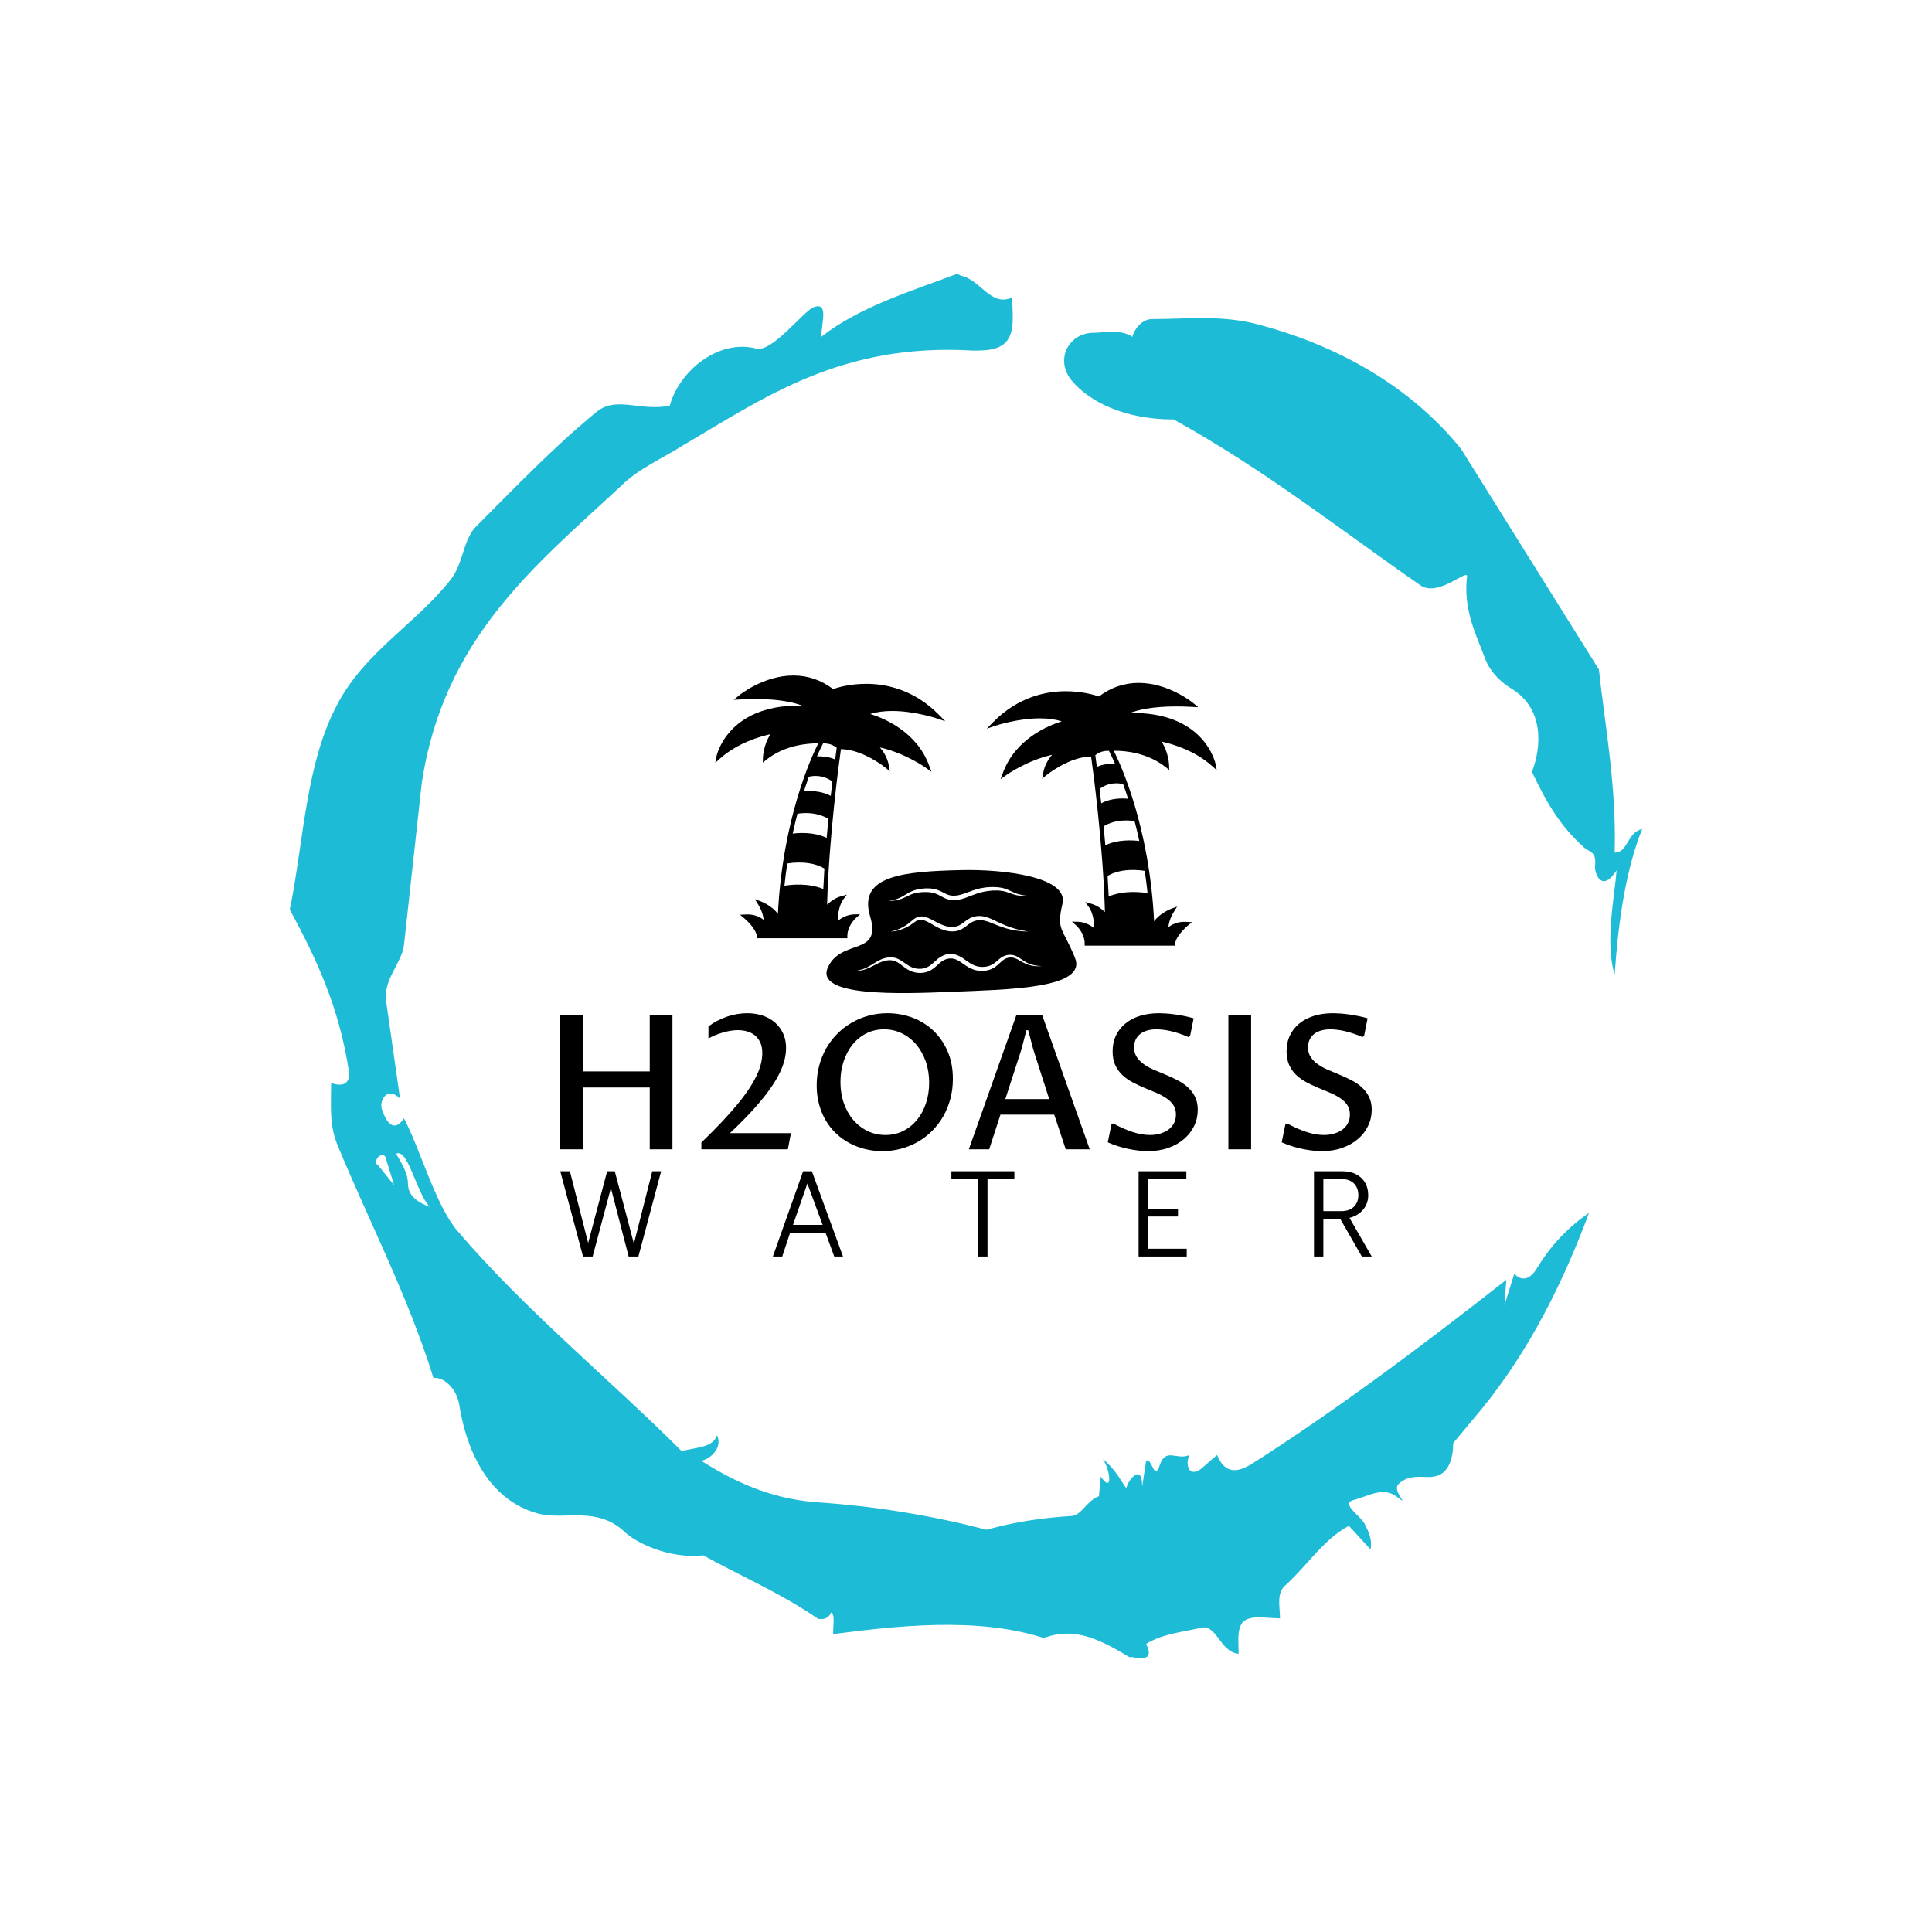 <svg xmlns="http://www.w3.org/2000/svg" version="1.1" xmlns:xlink="http://www.w3.org/1999/xlink" xmlns:svgjs="http://svgjs.dev/svgjs" width="1000" height="1000" viewBox="0 0 1000 1000"><rect width="1000" height="1000" fill="#ffffff"></rect><g transform="matrix(0.7,0,0,0.7,150,106.25)"><svg viewBox="0 0 320 360" data-background-color="#ffffff" preserveAspectRatio="xMidYMid meet" height="1125" width="1000" xmlns="http://www.w3.org/2000/svg" xmlns:xlink="http://www.w3.org/1999/xlink"><g id="tight-bounds" transform="matrix(1,0,0,1,0,0)"><svg viewBox="0 0 320 360" height="360" width="320"><g><svg></svg></g><g><svg viewBox="0 0 320 360" height="360" width="320"><g><path xmlns="http://www.w3.org/2000/svg" d="M20.961 227.22l3.726 4.658-1.863-6.056c-0.466-2.795-3.726 0.466-1.863 1.398M25.153 224.425c1.397 2.329 2.795 4.658 2.795 6.987 0 3.261 2.795 4.658 5.123 5.589-3.261-3.726-5.124-13.974-7.918-12.576M204.017 26.929c7.918 0 15.371-0.932 23.756 0.931 20.495 5.124 37.729 15.371 49.374 29.811l32.606 52.169c1.397 13.042 4.192 27.482 3.726 43.319 3.261 0 2.795-4.658 6.521-5.59-3.726 9.316-5.59 20.961-6.521 34.469-2.329-7.453 0-18.632 0.466-24.687-3.261 5.124-5.124 1.397-5.124-0.932 0.466-3.726-1.397-3.261-2.795-4.658-5.124-4.658-8.384-9.782-12.11-17.7 2.329-6.055 2.795-14.905-4.658-19.563-2.329-1.397-5.124-3.726-6.521-7.453-1.863-5.124-5.124-11.179-4.193-19.097 0.466-2.329-6.987 5.124-11.179 1.863-18.166-12.576-36.332-27.016-58.224-39.127-11.645 0-20.029-4.192-24.221-9.316-3.726-4.658-0.932-10.713 4.658-11.179 3.261 0 6.987-0.932 9.782 0.932 0.466-1.863 2.329-4.192 4.657-4.192M157.904 16.215l0.932 0.466c4.658 0.932 6.987 7.453 12.11 5.124 0 3.261 0.466 6.521-0.466 8.85-1.397 3.726-5.59 3.726-8.85 3.726-31.208-1.863-49.374 11.179-68.471 22.358-5.124 3.261-10.713 5.59-14.906 9.782-20.029 18.632-41.921 35.866-47.045 70.335l-4.192 38.195c-0.466 4.192-5.124 8.384-4.192 13.508l3.26 22.824c-3.261-3.261-5.124 0.932-4.192 2.795 0.466 1.397 2.329 6.055 5.124 1.863 3.726 6.987 7.453 20.495 12.576 26.55 15.837 18.632 36.332 35.4 53.101 52.169 4.192-0.932 7.453-0.932 8.384-3.727 1.397 2.795-1.397 5.59-3.726 6.056 7.453 4.658 15.837 8.85 27.016 9.781 14.44 0.932 27.948 3.261 40.524 6.522 6.521-1.863 13.042-2.795 20.029-3.261 2.329 0 3.726-3.726 6.521-4.658l0.466-4.658c2.795 4.192 2.329-1.397 0.466-4.192 3.261 2.795 4.192 5.124 5.589 6.987 0-1.397 3.726-6.521 3.727-0.466l0.931-6.055c1.397-0.932 1.863 5.124 3.261 0.931 1.397-4.192 4.192-0.932 6.987-2.329-0.932 1.863-0.466 5.59 2.794 3.261l3.727-3.261c2.329 5.59 6.055 3.261 7.918 2.329 20.495-13.042 40.99-28.413 60.553-43.784l-0.466 6.055 2.329-7.453c2.329 2.329 4.192 0.466 5.124-0.931 2.795-4.658 6.521-9.316 12.577-13.508-7.453 20.029-16.303 35.866-27.482 48.908l-4.658 5.59c0 3.261-0.932 7.453-4.658 7.918-1.863 0.466-5.59-0.932-8.384 1.863-1.397 1.863 3.261 5.59-0.466 2.795-3.261-2.329-6.521 0-10.248 0.932-2.795 0.932 1.863 3.726 2.795 5.589 0.932 1.863 1.863 3.726 1.398 6.056l-5.124-5.59c-6.055 3.261-9.782 9.316-14.906 13.974-2.329 1.863-1.397 5.124-1.397 7.918-3.261 0-6.987-0.932-8.85 0.932-1.397 1.863-0.932 4.658-0.932 7.453-4.658-0.466-5.124-7.453-9.315-6.056-4.192 0.932-8.85 1.397-12.577 3.727 2.795 5.59-4.658 2.329-3.726 3.26-6.987-4.192-13.042-7.453-20.495-4.658-15.837-5.124-35.4-2.795-49.84-0.931 0-2.329 0.466-4.658-0.466-5.124-0.932 2.329-3.726 1.397-3.26 1.397-8.85-6.055-17.7-9.782-27.016-14.905-8.384 0.932-16.303-3.261-18.632-5.59-6.521-6.055-13.974-2.795-20.029-4.192-13.042-3.261-17.7-16.769-19.098-26.084-0.932-4.658-4.658-6.521-6.055-6.056-6.055-19.563-15.371-37.263-22.824-55.429-1.863-4.658-1.397-9.316-1.397-14.44 2.329 0.932 4.658 0.466 4.192-2.794-2.329-15.371-7.918-27.016-13.974-38.195 3.261-15.837 3.726-34.469 11.179-48.443 6.521-12.576 18.632-19.098 27.016-29.811 2.795-3.726 2.795-8.85 5.59-12.11 9.316-9.316 18.632-19.098 28.879-27.482 4.658-3.726 10.247 0 17.234-1.397 2.329-8.384 11.645-15.837 20.495-13.508 3.726 0.932 11.179-8.85 13.508-9.782 3.726-1.397 1.863 3.726 1.863 6.987 8.85-6.987 20.961-10.713 32.14-14.906" fill="#1ebbd7" fill-rule="nonzero" stroke="none" stroke-width="1" stroke-linecap="butt" stroke-linejoin="miter" stroke-miterlimit="10" stroke-dasharray="" stroke-dashoffset="0" font-family="none" font-weight="none" font-size="none" text-anchor="none" style="mix-blend-mode: normal" data-fill-palette-color="tertiary"></path></g><g transform="matrix(1,0,0,1,64,111.263)"><svg viewBox="0 0 192 137.475" height="137.475" width="192"><g><svg viewBox="0 0 192 137.475" height="137.475" width="192"><g><svg viewBox="0 0 192 137.475" height="137.475" width="192"><g transform="matrix(1,0,0,1,0,79.907)"><svg viewBox="0 0 192 57.568" height="57.568" width="192"><g id="textblocktransform"><svg viewBox="0 0 192 57.568" height="57.568" width="192" id="textblock"><g><svg viewBox="0 0 192 32.636" height="32.636" width="192"><g transform="matrix(1,0,0,1,0,0)"><svg width="192" viewBox="5.03 -36.25 216.15 36.74" height="32.636" data-palette-color="#1ebbd7"><path d="M11.08 0L5.03 0 5.03-35.77 11.08-35.77 11.08-20.75 28.86-20.75 28.86-35.77 34.91-35.77 34.91 0 28.86 0 28.86-16.46 11.08-16.46 11.08 0ZM42.62 0L42.62-1.81Q45.7-4.79 48.11-7.34 50.51-9.89 52.3-12.08 54.1-14.28 55.34-16.17 56.59-18.07 57.37-19.73 58.15-21.39 58.49-22.84 58.84-24.29 58.84-25.63L58.84-25.63Q58.84-27.32 58.29-28.49 57.74-29.66 56.82-30.38 55.91-31.1 54.75-31.42 53.59-31.74 52.37-31.74L52.37-31.74Q51.41-31.74 50.36-31.57 49.31-31.4 48.28-31.09 47.24-30.79 46.27-30.38 45.31-29.98 44.5-29.52L44.5-29.52 44.5-32.74Q46.63-34.35 49.34-35.3 52.05-36.25 54.83-36.25L54.83-36.25Q57.05-36.25 58.96-35.61 60.86-34.96 62.24-33.75 63.62-32.54 64.4-30.83 65.18-29.13 65.18-26.98L65.18-26.98Q65.18-24.68 64.27-22.19 63.35-19.7 61.48-16.92 59.62-14.14 56.81-11 54-7.86 50.22-4.3L50.22-4.3 66.48-4.3 65.65 0 42.62 0ZM91.65-3.81L91.65-3.81Q94.28-3.81 96.43-4.91 98.58-6.01 100.1-7.9 101.63-9.79 102.46-12.33 103.29-14.87 103.29-17.75L103.29-17.75Q103.29-20.8 102.38-23.4 101.46-26 99.85-27.91 98.24-29.81 96.04-30.88 93.84-31.96 91.28-31.96L91.28-31.96Q88.62-31.96 86.47-30.83 84.32-29.71 82.81-27.8 81.29-25.88 80.48-23.34 79.66-20.8 79.66-17.94L79.66-17.94Q79.66-14.89 80.56-12.3 81.46-9.72 83.06-7.84 84.66-5.96 86.86-4.88 89.06-3.81 91.65-3.81ZM90.82 0.49L90.82 0.49Q88.45 0.49 86.23-0.06 84-0.61 82.06-1.65 80.12-2.69 78.52-4.2 76.92-5.71 75.76-7.67 74.6-9.62 73.97-11.98 73.33-14.33 73.33-17.04L73.33-17.04Q73.33-19.85 74.02-22.36 74.7-24.88 75.93-27 77.17-29.13 78.9-30.85 80.63-32.57 82.72-33.76 84.81-34.96 87.2-35.61 89.59-36.25 92.18-36.25L92.18-36.25Q95.67-36.25 98.84-35.07 102-33.89 104.39-31.63 106.78-29.37 108.2-26.12 109.61-22.88 109.61-18.75L109.61-18.75Q109.61-15.97 108.94-13.45 108.27-10.94 107.05-8.8 105.83-6.67 104.12-4.94 102.41-3.22 100.32-2.01 98.24-0.81 95.83-0.16 93.43 0.49 90.82 0.49ZM139.67 0L136.61-9.23 122.28-9.23 119.28 0 113.86 0 126.53-35.77 133.39-35.77 146.06 0 139.67 0ZM123.58-13.38L135.27-13.38 131.02-26.61 129.68-31.71 129.19-31.71 127.87-26.61 123.58-13.38ZM162.15-3.81L162.15-3.81Q163.61-3.81 164.87-4.19 166.13-4.57 167.06-5.26 167.98-5.96 168.51-6.97 169.03-7.98 169.03-9.25L169.03-9.25Q169.03-10.77 168.31-11.82 167.59-12.87 166.4-13.66 165.2-14.45 163.69-15.09 162.17-15.72 160.6-16.38 159.02-17.04 157.51-17.83 156-18.63 154.8-19.74 153.6-20.85 152.88-22.39 152.16-23.93 152.16-26.1L152.16-26.1Q152.16-28.47 153.07-30.35 153.97-32.23 155.61-33.54 157.24-34.86 159.51-35.56 161.78-36.25 164.52-36.25L164.52-36.25Q165.32-36.25 166.37-36.18 167.42-36.11 168.62-35.95 169.81-35.79 171.12-35.53 172.43-35.28 173.74-34.89L173.74-34.89 172.79-30.15 172.33-29.91Q171.03-30.49 169.81-30.88 168.59-31.27 167.49-31.52 166.4-31.76 165.46-31.86 164.52-31.96 163.81-31.96L163.81-31.96Q162.47-31.96 161.37-31.64 160.27-31.32 159.5-30.71 158.73-30.1 158.3-29.21 157.88-28.32 157.88-27.17L157.88-27.17Q157.88-25.63 158.61-24.55 159.34-23.46 160.52-22.63 161.71-21.8 163.23-21.15 164.76-20.51 166.36-19.84 167.96-19.17 169.48-18.38 171.01-17.6 172.19-16.53 173.38-15.45 174.11-14 174.84-12.55 174.84-10.52L174.84-10.52Q174.84-8.25 173.89-6.25 172.94-4.25 171.19-2.75 169.45-1.25 167.01-0.38 164.57 0.49 161.56 0.49L161.56 0.49Q160.34 0.49 159 0.33 157.66 0.17 156.26-0.12 154.87-0.42 153.51-0.85 152.14-1.29 150.87-1.86L150.87-1.86 151.85-6.64 152.33-6.88Q154.92-5.47 157.39-4.64 159.85-3.81 162.15-3.81ZM189.05-35.77L189.05 0 183 0 183-35.77 189.05-35.77ZM208.48-3.81L208.48-3.81Q209.95-3.81 211.2-4.19 212.46-4.57 213.39-5.26 214.32-5.96 214.84-6.97 215.37-7.98 215.37-9.25L215.37-9.25Q215.37-10.77 214.65-11.82 213.93-12.87 212.73-13.66 211.53-14.45 210.02-15.09 208.51-15.72 206.93-16.38 205.36-17.04 203.84-17.83 202.33-18.63 201.13-19.74 199.94-20.85 199.22-22.39 198.5-23.93 198.5-26.1L198.5-26.1Q198.5-28.47 199.4-30.35 200.3-32.23 201.94-33.54 203.57-34.86 205.84-35.56 208.11-36.25 210.85-36.25L210.85-36.25Q211.65-36.25 212.7-36.18 213.75-36.11 214.95-35.95 216.15-35.79 217.45-35.53 218.76-35.28 220.08-34.89L220.08-34.89 219.13-30.15 218.66-29.91Q217.37-30.49 216.15-30.88 214.93-31.27 213.83-31.52 212.73-31.76 211.79-31.86 210.85-31.96 210.14-31.96L210.14-31.96Q208.8-31.96 207.7-31.64 206.6-31.32 205.83-30.71 205.06-30.1 204.64-29.21 204.21-28.32 204.21-27.17L204.21-27.17Q204.21-25.63 204.94-24.55 205.67-23.46 206.86-22.63 208.04-21.8 209.57-21.15 211.09-20.51 212.69-19.84 214.29-19.17 215.82-18.38 217.34-17.6 218.53-16.53 219.71-15.45 220.44-14 221.18-12.55 221.18-10.52L221.18-10.52Q221.18-8.25 220.22-6.25 219.27-4.25 217.53-2.75 215.78-1.25 213.34-0.38 210.9 0.49 207.9 0.49L207.9 0.49Q206.67 0.49 205.33 0.33 203.99 0.17 202.6-0.12 201.21-0.42 199.84-0.85 198.47-1.29 197.2-1.86L197.2-1.86 198.18-6.64 198.67-6.88Q201.25-5.47 203.72-4.64 206.19-3.81 208.48-3.81Z" opacity="1" transform="matrix(1,0,0,1,0,0)" fill="#000000" class="undefined-text-0" data-fill-palette-color="primary" id="text-0"></path></svg></g></svg></g><g transform="matrix(1,0,0,1,0,37.398)"><svg viewBox="0 0 192 20.169" height="20.169" width="192"><g transform="matrix(1,0,0,1,0,0)"><svg width="192" viewBox="1.1 -34.1 324.62 34.1" height="20.169" data-palette-color="#1ebbd7"><path d="M30.55-5.15L37.9-34.1 41.45-34.1 32.35 0 28.45 0 21.35-27.4 14.05 0 10.2 0 1.1-34.1 4.95-34.1 12.25-5.4 19.85-34.1 22.9-34.1 30.55-5.15ZM114.2 0L110.7 0 107.2-9.55 93.05-9.55 89.9 0 86.15 0 98.25-34.1 101.75-34.1 114.2 0ZM99.95-29.2L94.2-12.65 106.05-12.65 99.95-29.2ZM172.01 0L168.31 0 168.31-31 157.56-31 157.56-34.1 182.76-34.1 182.76-31 172.01-31 172.01 0ZM251.71 0L232.46 0 232.46-34.1 251.56-34.1 251.56-30.95 236.21-30.95 236.21-19.05 248.21-19.05 248.21-16 236.21-16 236.21-3.1 251.71-3.1 251.71 0ZM325.72 0L321.77 0 313.12-15.05 306.37-15.05 306.37 0 302.62 0 302.62-34.1 314.02-34.1Q317.12-34.1 319.47-32.9 321.82-31.7 323.07-29.53 324.32-27.35 324.32-24.55L324.32-24.55Q324.32-21.15 322.27-18.73 320.22-16.3 316.82-15.45L316.82-15.45 325.72 0ZM306.37-31L306.37-18.15 313.52-18.15Q316.82-18.15 318.59-19.9 320.37-21.65 320.37-24.55L320.37-24.55Q320.37-27.45 318.59-29.23 316.82-31 313.52-31L313.52-31 306.37-31Z" opacity="1" transform="matrix(1,0,0,1,0,0)" fill="#000000" class="undefined-text-1" data-fill-palette-color="secondary" id="text-1"></path></svg></g></svg></g></svg></g></svg></g><g transform="matrix(1,0,0,1,36.672,0)"><svg viewBox="0 0 118.656 75.145" height="75.145" width="118.656"><g><svg xmlns="http://www.w3.org/2000/svg" xmlns:xlink="http://www.w3.org/1999/xlink" version="1.1" x="0" y="0" viewBox="4.144 20.959 91.712 58.081" enable-background="new 0 0 100 100" xml:space="preserve" height="75.145" width="118.656" class="icon-icon-0" data-fill-palette-color="accent" id="icon-0"><path d="M44.632 28.796l1.573 0.528-1.164-1.183c-4.601-4.677-9.761-5.659-13.279-5.659-3.078 0-5.372 0.715-6.066 0.96-2.183-1.648-4.622-2.483-7.257-2.483-5.452 0-9.805 3.528-9.987 3.679l-0.935 0.769 1.208-0.067c0.975-0.054 1.924-0.08 2.823-0.08 4.393 0 7.019 0.646 8.46 1.198-0.183-0.003-0.364-0.006-0.543-0.006-13.203 0-15.089 9.235-15.106 9.329l-0.215 1.146 0.87-0.778c3.217-2.875 7.352-4.048 9.223-4.456-1.292 1.978-1.373 4.229-1.376 4.338l-0.024 0.852 0.667-0.53c3.387-2.687 7.545-2.978 9.175-2.978 0.107 0 0.206 0.001 0.296 0.003-1.299 2.576-6.507 13.895-7.375 31.183-1.111-1.525-3.034-2.258-3.131-2.294l-1.076-0.398 0.6 0.979c0.719 1.174 0.942 2.152 0.996 2.799-0.626-0.506-1.699-1.071-3.307-0.985l-1.014 0.057 0.783 0.646c0.593 0.489 2.167 2.036 2.313 3.295l0.042 0.352h16.493v-0.397c0-1.878 1.518-3.26 1.533-3.272l0.799-0.717-1.072 0.023c-1.275 0.029-2.335 0.652-2.964 1.131-0.094-2.403 0.904-3.789 0.915-3.802l0.705-0.941-1.13 0.321c-0.995 0.282-1.828 0.881-2.488 1.525 0.342-12.447 2.206-26.153 2.53-28.46 4.023 0.059 8.078 3.344 8.118 3.377l0.824 0.675-0.182-1.049c-0.25-1.447-0.999-2.578-1.63-3.31 4.608 1.03 8.331 3.67 8.371 3.699l1.058 0.759-0.455-1.22c-2.285-6.125-8.203-8.571-10.735-9.358 1.135-0.365 2.473-0.549 3.994-0.549C40.565 27.444 44.592 28.782 44.632 28.796zM23.903 60.008c-2.773-1.141-5.877-0.802-7.109-0.597 0.148-1.407 0.323-2.764 0.52-4.07 0.961-0.162 4.294-0.576 6.79 0.925C24.026 57.508 23.958 58.759 23.903 60.008zM24.518 50.665c-2.213-1.111-5.005-0.941-6.207-0.798 0.273-1.273 0.562-2.48 0.859-3.619 0.777-0.14 3.363-0.456 5.664 0.929C24.725 48.304 24.619 49.47 24.518 50.665zM25.267 42.978c-1.832-0.984-3.883-0.938-4.915-0.826 0.308-0.966 0.613-1.859 0.909-2.676 0.585-0.149 2.499-0.486 4.305 0.88C25.469 41.171 25.369 42.049 25.267 42.978zM26.066 36.316c-1.134-0.526-2.514-0.596-3.319-0.58 0.536-1.224 0.94-2.017 1.114-2.349 0.433-0.026 1.553 0 2.494 0.797C26.307 34.526 26.204 35.263 26.066 36.316z" fill="#000000" data-fill-palette-color="accent"></path><path d="M95.856 38.281l-0.215-1.146c-0.02-0.095-1.967-9.571-15.649-9.322 1.441-0.554 4.067-1.199 8.46-1.199 0.897 0 1.847 0.026 2.822 0.08l1.209 0.067-0.936-0.769c-0.183-0.151-4.536-3.679-9.987-3.679-2.635 0-5.074 0.835-7.257 2.483-0.695-0.245-2.989-0.96-6.066-0.96-3.518 0-8.678 0.982-13.278 5.66l-1.164 1.183 1.573-0.529c0.04-0.015 4.066-1.352 8.146-1.352 1.521 0 2.859 0.185 3.994 0.549-2.532 0.787-8.451 3.233-10.735 9.358l-0.455 1.22 1.059-0.76c0.04-0.029 3.762-2.669 8.371-3.699-0.632 0.732-1.381 1.862-1.631 3.309l-0.182 1.052 0.824-0.677c0.041-0.033 4.089-3.317 8.118-3.376 0.325 2.307 2.188 16.013 2.53 28.46-0.661-0.645-1.494-1.244-2.488-1.525l-1.116-0.315 0.688 0.933c0.013 0.016 1.011 1.401 0.917 3.805-0.63-0.479-1.689-1.104-2.965-1.131l-1.077-0.025 0.805 0.718c0.017 0.014 1.532 1.384 1.532 3.273v0.396h16.494l0.041-0.351c0.177-1.513 2.292-3.277 2.313-3.296l0.781-0.646-1.013-0.055c-1.606-0.087-2.681 0.479-3.308 0.985 0.054-0.647 0.276-1.627 0.997-2.801l0.599-0.979-1.075 0.401c-0.097 0.034-2.02 0.767-3.132 2.293-0.868-17.288-6.075-28.607-7.376-31.183 0.091-0.002 0.19-0.004 0.297-0.004 1.63 0 5.787 0.29 9.175 2.978l0.668 0.53-0.024-0.853c-0.005-0.108-0.085-2.359-1.377-4.336 1.87 0.407 6.007 1.58 9.223 4.456L95.856 38.281zM83.206 60.765c-1.231-0.205-4.336-0.543-7.109 0.598-0.055-1.249-0.122-2.501-0.2-3.743 2.492-1.497 5.828-1.085 6.791-0.924C82.884 58.002 83.06 59.358 83.206 60.765zM81.689 51.221c-1.202-0.144-3.994-0.313-6.207 0.799-0.101-1.195-0.207-2.362-0.316-3.487 2.302-1.386 4.887-1.071 5.665-0.93C81.129 48.741 81.416 49.948 81.689 51.221zM78.738 40.828c0.297 0.817 0.602 1.71 0.909 2.677-1.031-0.111-3.084-0.159-4.914 0.827-0.102-0.928-0.202-1.807-0.299-2.624C76.251 40.334 78.148 40.671 78.738 40.828zM77.253 37.088c-0.806-0.014-2.185 0.054-3.318 0.581-0.139-1.052-0.241-1.79-0.29-2.131 0.941-0.795 2.063-0.822 2.494-0.796C76.313 35.073 76.717 35.866 77.253 37.088z" fill="#000000" data-fill-palette-color="accent"></path><path d="M69.937 72.611c-2.295-5.68-3.443-4.958-2.295-9.913 1.146-4.956-10.911-6.318-18.358-6.153-10.709 0.237-19.053 0.991-16.828 8.426 2.225 7.434-5.263 3.992-7.708 9.361-2.445 5.369 12.853 4.888 22.658 4.475C57.211 78.393 72.23 78.29 69.937 72.611zM36.123 62.118c0.191-0.039 0.477-0.082 0.83-0.16 0.341-0.12 0.753-0.226 1.191-0.466 0.442-0.217 0.905-0.544 1.471-0.847 0.294-0.132 0.588-0.309 0.931-0.395 0.169-0.052 0.34-0.104 0.516-0.157 0.177-0.042 0.359-0.058 0.542-0.089 0.185-0.026 0.371-0.054 0.56-0.081 0.21-0.022 0.376-0.022 0.57-0.034 0.189-0.008 0.401 0.002 0.604 0.008 0.202 0.021 0.407 0.031 0.613 0.072 0.413 0.06 0.828 0.192 1.223 0.357 0.395 0.166 0.758 0.376 1.101 0.547 0.346 0.17 0.684 0.287 1.048 0.332 0.088 0.019 0.182 0.021 0.274 0.025l0.14 0.007 0.025 0.002 0.012-0.002 0.078-0.007 0.622-0.054c0.706-0.127 1.48-0.423 2.247-0.714 0.394-0.138 0.775-0.291 1.18-0.391 0.2-0.055 0.397-0.109 0.595-0.165 0.201-0.037 0.402-0.073 0.602-0.108 0.396-0.088 0.791-0.115 1.18-0.132 0.2-0.01 0.367-0.027 0.59-0.028 0.184 0.009 0.364 0.018 0.544 0.027 0.178 0.008 0.354 0.018 0.528 0.026 0.183 0.032 0.362 0.063 0.54 0.094 0.357 0.047 0.673 0.181 0.982 0.279 0.294 0.122 0.578 0.252 0.828 0.371 0.127 0.061 0.251 0.119 0.37 0.177 0.122 0.047 0.241 0.093 0.356 0.139 0.117 0.044 0.229 0.087 0.337 0.129 0.112 0.029 0.221 0.057 0.325 0.084 0.209 0.053 0.4 0.11 0.577 0.148 0.719 0.111 1.129 0.174 1.129 0.174s-0.419-0.004-1.151-0.011c-0.183-0.018-0.385-0.05-0.606-0.078-0.111-0.016-0.227-0.031-0.346-0.048-0.117-0.032-0.238-0.064-0.363-0.099-0.511-0.117-1.042-0.359-1.616-0.539-0.291-0.065-0.588-0.166-0.904-0.179-0.155-0.019-0.313-0.038-0.475-0.056-0.174 0.001-0.35 0.002-0.528 0.004-0.179 0.001-0.359 0.003-0.543 0.004-0.144 0.012-0.347 0.04-0.52 0.06-0.181 0.019-0.362 0.039-0.547 0.06-0.185 0.016-0.364 0.072-0.549 0.107-0.184 0.039-0.368 0.08-0.555 0.121-0.183 0.056-0.366 0.114-0.553 0.173-0.37 0.108-0.74 0.266-1.117 0.399-0.76 0.291-1.535 0.627-2.471 0.794l-0.622 0.046-0.079 0.007-0.075 0.003-0.043-0.002-0.172-0.01c-0.114-0.006-0.228-0.014-0.343-0.035-0.458-0.062-0.908-0.227-1.291-0.424-0.388-0.194-0.722-0.402-1.061-0.559-0.339-0.156-0.68-0.28-1.039-0.345-0.176-0.042-0.359-0.056-0.536-0.083-0.18-0.007-0.348-0.028-0.533-0.033-0.182 0.001-0.387-0.007-0.543 0.001-0.175 0.017-0.348 0.031-0.519 0.047-0.17 0.02-0.342 0.021-0.505 0.052-0.161 0.038-0.319 0.075-0.474 0.111-0.32 0.05-0.6 0.194-0.883 0.291-0.552 0.247-1.059 0.531-1.549 0.71-0.477 0.208-0.94 0.266-1.299 0.341-0.364 0.039-0.651 0.031-0.846 0.043-0.196 0.007-0.3 0.011-0.3 0.011S35.931 62.153 36.123 62.118zM61.383 67.786c0 0-0.106-0.004-0.306-0.01-0.198-0.014-0.494 0-0.865-0.045-0.187-0.019-0.393-0.04-0.616-0.063-0.224-0.033-0.467-0.07-0.725-0.109-0.258-0.042-0.529-0.104-0.818-0.161-0.283-0.074-0.586-0.147-0.894-0.247-0.62-0.182-1.275-0.434-1.949-0.714-0.674-0.276-1.373-0.569-2.09-0.697-0.091-0.021-0.171-0.018-0.258-0.029-0.083-0.009-0.166-0.021-0.272-0.014l-0.305 0.006c-0.046 0.01-0.168 0.025-0.248 0.037-0.357 0.063-0.698 0.181-1.024 0.365-0.652 0.362-1.251 1.033-2.154 1.407-0.452 0.175-0.92 0.273-1.419 0.252-0.259 0.001-0.407-0.03-0.672-0.057-0.221-0.05-0.45-0.079-0.662-0.149-0.865-0.248-1.612-0.688-2.292-1.084-0.683-0.396-1.328-0.78-1.951-0.84-0.301-0.012-0.611 0.042-0.854 0.172-0.063 0.02-0.134 0.063-0.204 0.115L40.6 66.063c-0.103 0.066-0.266 0.188-0.39 0.276-0.265 0.191-0.516 0.376-0.787 0.506-0.261 0.141-0.506 0.277-0.757 0.367-0.482 0.21-0.926 0.335-1.291 0.421-0.365 0.091-0.66 0.116-0.859 0.137-0.201 0.016-0.306 0.016-0.306 0.016s0.426-0.059 1.12-0.306c0.346-0.122 0.761-0.29 1.201-0.543 0.228-0.111 0.448-0.267 0.681-0.428 0.24-0.148 0.467-0.339 0.7-0.54 0.124-0.103 0.251-0.208 0.38-0.315l0.193-0.157c0.062-0.054 0.131-0.106 0.228-0.155 0.348-0.227 0.756-0.313 1.181-0.32 0.423 0.016 0.822 0.139 1.203 0.287 0.371 0.156 0.728 0.346 1.077 0.533 0.698 0.384 1.404 0.739 2.151 0.95 0.185 0.06 0.377 0.078 0.565 0.122 0.153 0.011 0.425 0.051 0.588 0.04 0.349 0.012 0.73-0.069 1.063-0.204 0.688-0.261 1.271-0.882 2.072-1.338 0.4-0.226 0.856-0.375 1.31-0.433 0.123-0.012 0.203-0.024 0.359-0.035l0.304 0.005c0.195 0 0.456 0.04 0.665 0.075 0.851 0.176 1.559 0.54 2.213 0.85 0.657 0.313 1.269 0.604 1.854 0.831 0.584 0.229 1.131 0.411 1.623 0.556 0.248 0.065 0.481 0.127 0.695 0.184 0.217 0.047 0.418 0.09 0.599 0.129 0.362 0.077 0.65 0.119 0.846 0.158C61.278 67.767 61.383 67.786 61.383 67.786zM63.462 74.127c-0.14 0.011-0.311 0.01-0.513-0.001-0.203 0.001-0.435-0.027-0.693-0.065-0.515-0.084-1.142-0.264-1.791-0.608-0.324-0.167-0.652-0.373-0.999-0.556-0.34-0.184-0.718-0.341-1.096-0.364-0.416-0.027-0.824 0.051-1.205 0.243-0.38 0.188-0.715 0.507-1.086 0.857-0.37 0.347-0.801 0.724-1.337 0.968-0.267 0.125-0.544 0.217-0.84 0.279-0.147 0.024-0.308 0.061-0.448 0.074l-0.412 0.032c-0.628 0.018-1.229-0.077-1.815-0.301-0.58-0.219-1.099-0.553-1.578-0.888-0.48-0.332-0.936-0.671-1.416-0.873-0.121-0.046-0.24-0.103-0.364-0.127l-0.183-0.049-0.171-0.022c-0.06-0.005-0.107-0.021-0.177-0.021l-0.221 0.005-0.111 0.002-0.04 0.001-0.01 0.003-0.023 0.003-0.19 0.03c-0.506 0.079-0.961 0.313-1.386 0.661-0.431 0.34-0.834 0.77-1.337 1.142-0.501 0.378-1.095 0.66-1.749 0.755-0.595 0.087-1.234 0.059-1.815-0.097-0.589-0.157-1.116-0.449-1.561-0.771-0.449-0.32-0.839-0.655-1.24-0.912-0.393-0.259-0.827-0.427-1.228-0.476-0.092-0.026-0.231-0.012-0.341-0.021-0.05-0.001-0.136-0.005-0.156-0.004l-0.162 0.015c-0.216 0.011-0.425 0.058-0.63 0.099-0.814 0.208-1.518 0.61-2.16 0.937-0.64 0.332-1.23 0.586-1.736 0.72-0.504 0.144-0.919 0.173-1.195 0.186-0.277 0.002-0.424 0.004-0.424 0.004s0.147-0.017 0.422-0.048c0.274-0.04 0.668-0.122 1.148-0.293 0.481-0.17 1.027-0.457 1.633-0.834 0.607-0.37 1.289-0.849 2.185-1.126 0.225-0.06 0.457-0.124 0.699-0.15l0.183-0.025c0.096-0.009 0.127-0.006 0.194-0.009 0.123 0.002 0.224-0.019 0.367 0.002 0.553 0.029 1.062 0.229 1.527 0.501 0.916 0.554 1.677 1.281 2.661 1.502 0.49 0.115 0.999 0.132 1.526 0.041 0.472-0.085 0.948-0.309 1.367-0.629 0.428-0.318 0.825-0.745 1.309-1.138 0.473-0.399 1.093-0.738 1.757-0.845l0.248-0.037 0.031-0.005 0.016-0.001 0.045-0.004h0.056l0.11-0.001 0.221-0.004c0.078 0.002 0.176 0.017 0.263 0.026 0.089 0.013 0.181 0.021 0.266 0.037l0.243 0.066c0.166 0.038 0.313 0.107 0.466 0.168 0.602 0.263 1.084 0.639 1.551 0.966 0.467 0.329 0.921 0.627 1.401 0.824 0.472 0.199 1 0.287 1.477 0.288l0.413-0.021c0.133-0.011 0.24-0.037 0.36-0.053 0.235-0.045 0.473-0.114 0.693-0.206 0.444-0.179 0.824-0.479 1.202-0.805 0.377-0.321 0.771-0.685 1.262-0.897 0.48-0.215 1.018-0.276 1.479-0.219 0.507 0.063 0.916 0.274 1.268 0.494 0.348 0.223 0.651 0.448 0.951 0.633 0.594 0.379 1.172 0.596 1.667 0.717 0.249 0.058 0.472 0.103 0.671 0.125 0.197 0.031 0.365 0.052 0.503 0.056 0.276 0.017 0.424 0.025 0.424 0.025S63.738 74.115 63.462 74.127z" fill="#000000" data-fill-palette-color="accent"></path></svg></g></svg></g><g></g></svg></g></svg></g></svg></g></svg></g><defs></defs></svg><rect width="320" height="360" fill="none" stroke="none" visibility="hidden"></rect></g></svg></g></svg>